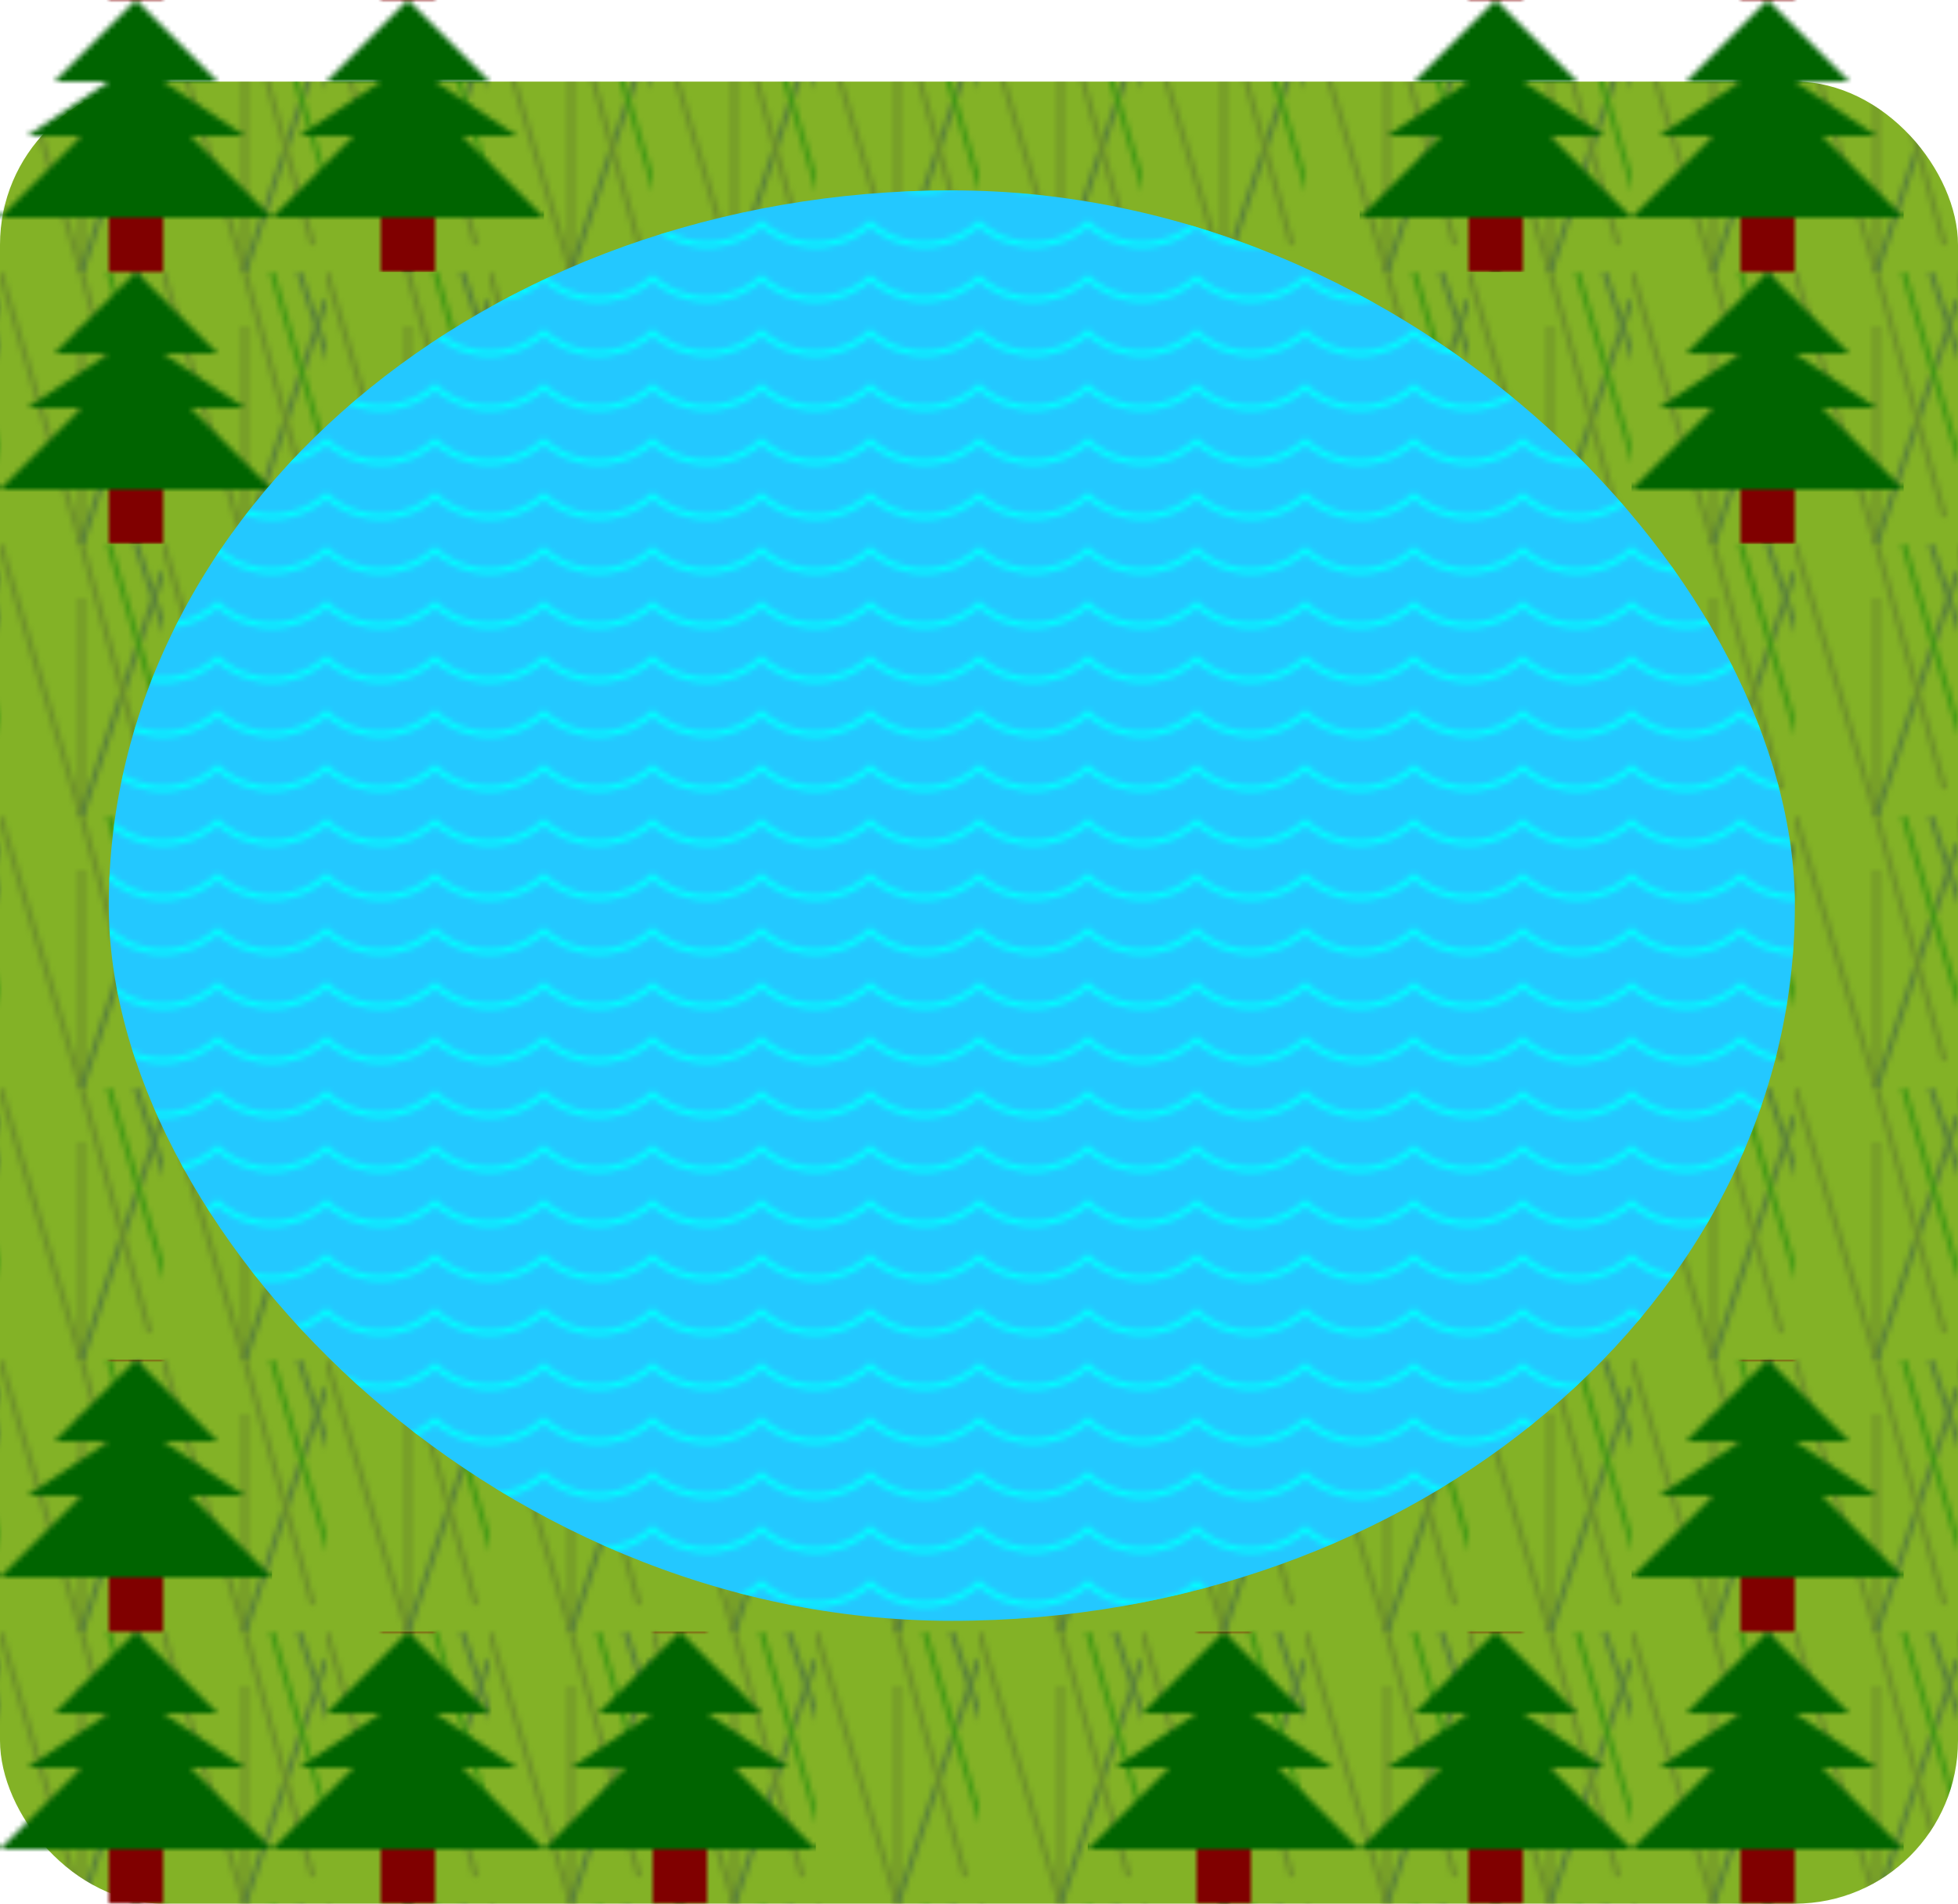 <svg width="360" height="350" x="0" y="0"
    xmlns="http://www.w3.org/2000/svg" class="block4">
    <defs>
        <!--define grass pattern-->
        <pattern id="grassPattern" patternUnits="userSpaceOnUse" x="0" y="0" height="50" width="30">
            <line x1="0" y1="0" x2="15" y2="50" style="stroke:darkolivegreen;stroke-width:1" />
            <line x1="15" y1="10" x2="15" y2="50" style="stroke:darkolivegreen;stroke-width:1" />
            <line x1="30" y1="5" x2="15" y2="50" style="stroke:darkslategray;stroke-width:1" />
            <line x1="20" y1="0" x2="31" y2="37" style="stroke:green;stroke-width:1" />
            <line x1="15" y1="0" x2="27.5" y2="45" style="stroke:darkolivegreen;stroke-width:1" />
            <line x1="25" y1="0" x2="35" y2="30" style="stroke:darkslategrey;stroke-width:1" />
        </pattern>
        <!--tree pattern-->
        <pattern id="treePattern" patternUnits="userSpaceOnUse" x="0" y="0" height="50" width="50">
            <rect width="10" height="10" x="20" y="40" fill="maroon" />
            <polygon points="25,0 40,15 30,15 45,25 35,25 50,40 0,40 15,25 5,25 20,15 10,15 " style="fill:darkgreen;"/>
        </pattern>
        <!--water pattern-->
        <pattern id="waterPattern" patternUnits="userSpaceOnUse" x="0" y="0" height="10" width="20">
            <circle cx="10" cy="-10" r="15" fill="transparent" stroke="aqua" stroke-width="1" />
        </pattern>
    </defs>

    <!--build block4 pond-->
    <rect width="360" height="335" x="0" y="15" rx="30" fill="#83b226" />
    <rect width="360" height="335" x="0" y="15" rx="30" fill="url(#grassPattern)" opacity=".5"/>
    <rect width="100" height="50" x="0" y="0" fill="url(#treePattern)" />
    <rect width="100" height="50" x="250" y="0" fill="url(#treePattern)" />
    <rect width="50" height="50" x="0" y="50" fill="url(#treePattern)" />
    <rect width="50" height="50" x="300" y="50" fill="url(#treePattern)" />
    <rect width="150" height="50" x="0" y="300" fill="url(#treePattern)" />
    <rect width="150" height="50" x="200" y="300" fill="url(#treePattern)" />
    <rect width="310" height="263" x="20" y="35" rx="200" fill="#23c8ff" />
    <rect width="310" height="263" x="20" y="35" rx="200" fill="url(#waterPattern)" />
    <rect width="50" height="50" x="300" y="250" fill="url(#treePattern)" />
    <rect width="50" height="50" x="0" y="250" fill="url(#treePattern)" />

</svg>